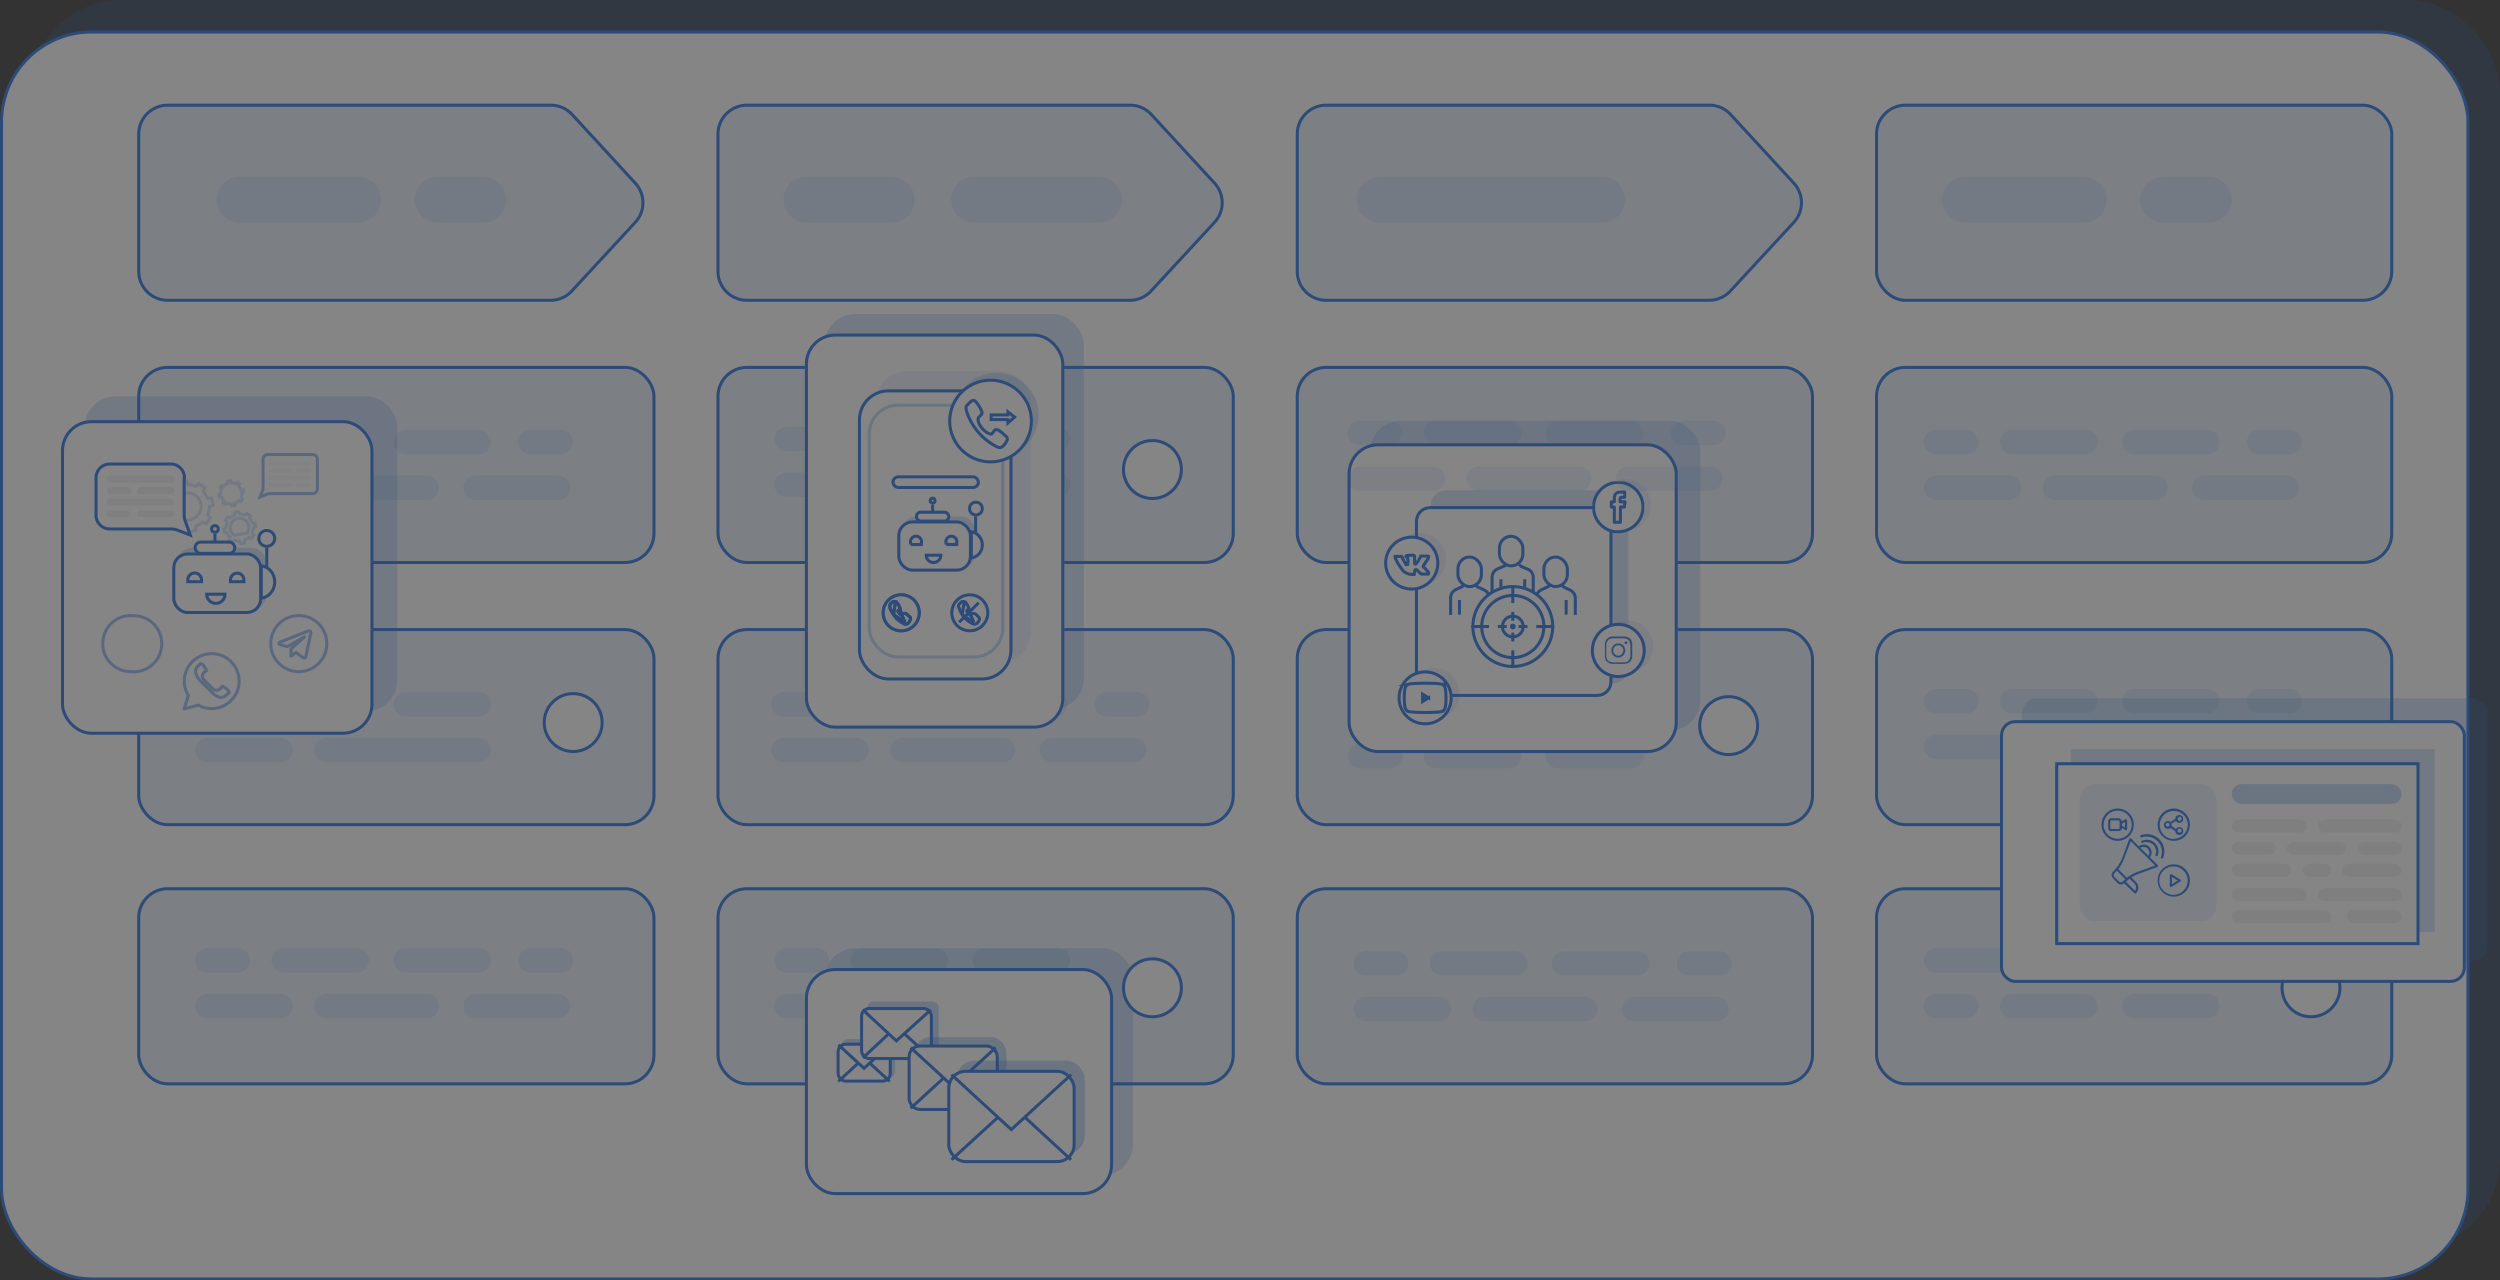 <svg width="820" height="420" fill="none" xmlns="http://www.w3.org/2000/svg"><rect width="100%" height="100%" fill="#333333" stroke="none"/><g opacity=".4"><rect x="10" width="810" height="410" rx="30" fill="#246EDE" fill-opacity=".2"/><rect x=".5" y="10.5" width="809" height="409" rx="29.5" fill="#fff" stroke="#246EDE"/><rect x="45.5" y="120.5" width="169" height="64" rx="9.5" fill="#246EDE" fill-opacity=".1" stroke="#246EDE"/><path d="M45.5 44a9.5 9.5 0 0 1 9.5-9.5h125.6a9.5 9.5 0 0 1 7 3l20.8 22.6a9.5 9.5 0 0 1 0 12.8l-20.8 22.5a9.5 9.5 0 0 1-7 3.1H55a9.5 9.5 0 0 1-9.5-9.5V44zm190 0a9.5 9.5 0 0 1 9.5-9.5h125.6a9.5 9.5 0 0 1 7 3l20.8 22.6a9.5 9.5 0 0 1 0 12.8l-20.8 22.5a9.5 9.5 0 0 1-7 3.1H245a9.5 9.5 0 0 1-9.5-9.5V44zm190 0a9.5 9.5 0 0 1 9.5-9.5h125.6a9.5 9.5 0 0 1 7 3l20.8 22.6a9.5 9.5 0 0 1 0 12.8l-20.8 22.5a9.5 9.5 0 0 1-7 3.1H435a9.5 9.5 0 0 1-9.5-9.5V44z" fill="#246EDE" fill-opacity=".1" stroke="#246EDE"/><path opacity=".1" d="M82 145a4 4 0 0 0-4-4H68a4 4 0 0 0 0 8h10a4 4 0 0 0 4-4z" fill="#246EDE"/><rect x="45.5" y="206.5" width="169" height="64" rx="9.5" fill="#246EDE" fill-opacity=".1" stroke="#246EDE"/><path opacity=".1" d="M188 145a4 4 0 0 0-4-4h-10a4 4 0 0 0 0 8h10a4 4 0 0 0 4-4z" fill="#246EDE"/><rect x="45.5" y="291.5" width="169" height="64" rx="9.5" fill="#246EDE" fill-opacity=".1" stroke="#246EDE"/><rect x="235.5" y="120.5" width="169" height="64" rx="9.5" fill="#246EDE" fill-opacity=".1" stroke="#246EDE"/><path opacity=".1" d="M121 145a4 4 0 0 0-4-4H93a4 4 0 0 0 0 8h24a4 4 0 0 0 4-4zm-39 86a4 4 0 0 0-4-4H68a4 4 0 0 0 0 8h10a4 4 0 0 0 4-4zm39 0a4 4 0 0 0-4-4H93a4 4 0 0 0 0 8h24a4 4 0 0 0 4-4zm150 0a4 4 0 0 0-4-4h-10a4 4 0 0 0 0 8h10a4 4 0 0 0 4-4zm191 85a4 4 0 0 0-4-4h-10a4 4 0 0 0 0 8h10a4 4 0 0 0 4-4zm187-171a4 4 0 0 0-4-4h-10a4 4 0 0 0 0 8h10a4 4 0 0 0 4-4zm0 85a4 4 0 0 0-4-4h-10a4 4 0 0 0 0 8h10a4 4 0 0 0 4-4zm-488-85a4 4 0 0 0-4-4h-24a4 4 0 0 0 0 8h24a4 4 0 0 0 4-4zm216 86a4 4 0 0 0-4-4h-10a4 4 0 0 0 0 8h10a4 4 0 0 0 4-4zm191 85a4 4 0 0 0-4-4h-10a4 4 0 0 0 0 8h10a4 4 0 0 0 4-4zm187-171a4 4 0 0 0-4-4h-10a4 4 0 0 0 0 8h10a4 4 0 0 0 4-4zm0 85a4 4 0 0 0-4-4h-10a4 4 0 0 0 0 8h10a4 4 0 0 0 4-4zm-594 1a4 4 0 0 0-4-4h-24a4 4 0 0 0 0 8h24a4 4 0 0 0 4-4zm-65 15a4 4 0 0 0-4-4H68a4 4 0 0 0 0 8h24a4 4 0 0 0 4-4zm0-86a4 4 0 0 0-4-4H68a4 4 0 0 0 0 8h24a4 4 0 0 0 4-4zm214 71a4 4 0 0 0-4-4h-24a4 4 0 0 0 0 8h24a4 4 0 0 0 4-4zm191 85a4 4 0 0 0-4-4h-24a4 4 0 0 0 0 8h24a4 4 0 0 0 4-4zm187-171a4 4 0 0 0-4-4h-24a4 4 0 0 0 0 8h24a4 4 0 0 0 4-4zm0 85a4 4 0 0 0-4-4h-24a4 4 0 0 0 0 8h24a4 4 0 0 0 4-4zm-527 16a4 4 0 0 0-4-4h-50a4 4 0 0 0 0 8h50a4 4 0 0 0 4-4z" fill="#246EDE"/><rect x="235.5" y="206.5" width="169" height="64" rx="9.5" fill="#246EDE" fill-opacity=".1" stroke="#246EDE"/><path opacity=".1" d="M144 160a4 4 0 0 0-4-4h-33a4 4 0 0 0 0 8h33a4 4 0 0 0 4-4zm206 71a4 4 0 0 0-4-4h-24a4 4 0 0 0 0 8h24a4 4 0 0 0 4-4zm191 85a4 4 0 0 0-4-4h-24a4 4 0 0 0 0 8h24a4 4 0 0 0 4-4zm187-171a4 4 0 0 0-4-4h-24a4 4 0 0 0 0 8h24a4 4 0 0 0 4-4zm0 85a4 4 0 0 0-4-4h-24a4 4 0 0 0 0 8h24a4 4 0 0 0 4-4z" fill="#246EDE"/><rect x="235.5" y="291.5" width="169" height="64" rx="9.5" fill="#246EDE" fill-opacity=".1" stroke="#246EDE"/><path opacity=".1" d="M187 160a4 4 0 0 0-4-4h-27a4 4 0 0 0 0 8h27a4 4 0 0 0 4-4z" fill="#246EDE"/><rect x="425.5" y="120.5" width="169" height="64" rx="9.5" fill="#246EDE" fill-opacity=".1" stroke="#246EDE"/><path opacity=".1" d="M285 246a4 4 0 0 0-4-4h-24a4 4 0 0 0 0 8h24a4 4 0 0 0 4-4zm191 85a4 4 0 0 0-4-4h-24a4 4 0 0 0 0 8h24a4 4 0 0 0 4-4zm187-171a4 4 0 0 0-4-4h-24a4 4 0 0 0 0 8h24a4 4 0 0 0 4-4zm0 85a4 4 0 0 0-4-4h-24a4 4 0 0 0 0 8h24a4 4 0 0 0 4-4z" fill="#246EDE"/><rect x="425.5" y="206.5" width="169" height="64" rx="9.5" fill="#246EDE" fill-opacity=".1" stroke="#246EDE"/><rect x="425.5" y="291.5" width="169" height="64" rx="9.5" fill="#246EDE" fill-opacity=".1" stroke="#246EDE"/><path opacity=".1" d="M649 330a4 4 0 0 0-4-4h-10a4 4 0 0 0 0 8h10a4 4 0 0 0 4-4zm-189-82a4 4 0 0 0-4-4h-10a4 4 0 0 0 0 8h10a4 4 0 0 0 4-4z" fill="#246EDE"/><rect x="615.5" y="120.5" width="169" height="64" rx="9.5" fill="#246EDE" fill-opacity=".1" stroke="#246EDE"/><path opacity=".1" d="M333 246a4 4 0 0 0-4-4h-33a4 4 0 0 0 0 8h33a4 4 0 0 0 4-4zm191 85a4 4 0 0 0-4-4h-33a4 4 0 0 0 0 8h33a4 4 0 0 0 4-4zm164-1a4 4 0 0 0-4-4h-24a4 4 0 0 0 0 8h24a4 4 0 0 0 4-4zm-189-82a4 4 0 0 0-4-4h-24a4 4 0 0 0 0 8h24a4 4 0 0 0 4-4zm212-88a4 4 0 0 0-4-4h-33a4 4 0 0 0 0 8h33a4 4 0 0 0 4-4zm0 85a4 4 0 0 0-4-4h-33a4 4 0 0 0 0 8h33a4 4 0 0 0 4-4zM272 144a4 4 0 0 0-4-4h-10a4 4 0 0 0 0 8h10a4 4 0 0 0 4-4zm0 171a4 4 0 0 0-4-4h-10a4 4 0 0 0 0 8h10a4 4 0 0 0 4-4zm456 15a4 4 0 0 0-4-4h-24a4 4 0 0 0 0 8h24a4 4 0 0 0 4-4zm-189-82a4 4 0 0 0-4-4h-24a4 4 0 0 0 0 8h24a4 4 0 0 0 4-4z" fill="#246EDE"/><rect x="615.5" y="34.5" width="169" height="64" rx="9.5" fill="#246EDE" fill-opacity=".1" stroke="#246EDE"/><path opacity=".1" d="M376 246a4 4 0 0 0-4-4h-27a4 4 0 0 0 0 8h27a4 4 0 0 0 4-4zm-65-102a4 4 0 0 0-4-4h-24a4 4 0 0 0 0 8h24a4 4 0 0 0 4-4zm0 171a4 4 0 0 0-4-4h-24a4 4 0 0 0 0 8h24a4 4 0 0 0 4-4zm352 0a4 4 0 0 0-4-4h-24a4 4 0 0 0 0 8h24a4 4 0 0 0 4-4zm-189-84a4 4 0 0 0-4-4h-24a4 4 0 0 0 0 8h24a4 4 0 0 0 4-4zm-123-87a4 4 0 0 0-4-4h-24a4 4 0 0 0 0 8h24a4 4 0 0 0 4-4zm0 171a4 4 0 0 0-4-4h-24a4 4 0 0 0 0 8h24a4 4 0 0 0 4-4zm216 16a4 4 0 0 0-4-4h-27a4 4 0 0 0 0 8h27a4 4 0 0 0 4-4zm187-171a4 4 0 0 0-4-4h-27a4 4 0 0 0 0 8h27a4 4 0 0 0 4-4zm-468-1a4 4 0 0 0-4-4h-24a4 4 0 0 0 0 8h24a4 4 0 0 0 4-4zm0 171a4 4 0 0 0-4-4h-24a4 4 0 0 0 0 8h24a4 4 0 0 0 4-4zm442-15a4 4 0 0 0-4-4h-50a4 4 0 0 0 0 8h50a4 4 0 0 0 4-4zm-189-84a4 4 0 0 0-4-4h-50a4 4 0 0 0 0 8h50a4 4 0 0 0 4-4zm-188-72a4 4 0 0 0-4-4h-50a4 4 0 0 0 0 8h50a4 4 0 0 0 4-4zm0 171a4 4 0 0 0-4-4h-50a4 4 0 0 0 0 8h50a4 4 0 0 0 4-4zm403-85a4 4 0 0 0-4-4h-27a4 4 0 0 0 0 8h27a4 4 0 0 0 4-4z" fill="#246EDE"/><rect x="615.5" y="206.5" width="169" height="64" rx="9.5" fill="#246EDE" fill-opacity=".1" stroke="#246EDE"/><rect x="615.5" y="291.5" width="169" height="64" rx="9.5" fill="#246EDE" fill-opacity=".1" stroke="#246EDE"/><rect opacity=".2" x="27.8" y="130" width="102.5" height="103.2" rx="10" fill="#246EDE"/><rect x="20.5" y="138.3" width="101.5" height="102.2" rx="9.5" fill="#fff" stroke="#246EDE"/><path opacity=".2" d="M68.2 168.5l-.1.3.2.2.7.8-.7 1-.6 1-1-.4-.3-.2-.2.2a7 7 0 0 1-1.7 1.1l-.3.1V174l-1.2.2-1.1.3-.4-1-.2-.3H61a7 7 0 0 1-1.9-.5h-.3l-.2.1-.8.8-1-.7-1-.7.5-1v-.2l-.1-.3a7 7 0 0 1-1-1.6l-.2-.3H53.6l-.2-1.2-.2-1.2 1-.4.3-.1v-.3c0-.7.2-1.3.4-2v-.2l-.1-.2-.8-.8.7-1 .7-1 1 .4.3.2.2-.2a7 7 0 0 1 1.7-1.1l.2-.1v-1.4l1.2-.2 1.2-.3.4 1 .1.3h.3a7 7 0 0 1 2 .4l.2.2.3-.3.7-.7 1 .7h0l1 .7-.4 1-.1.2.2.3a7 7 0 0 1 1 1.6l.2.3h1.3l.3 1.2.2 1.2-1 .4h-.3v.4a7 7 0 0 1-.4 2zm-10.3-5a4.4 4.4 0 0 0 1.1 6.3 4.4 4.4 0 0 0 6.2-1.2 4.4 4.4 0 0 0-7.3-5z" fill="#fff" stroke="#246EDE"/><path opacity=".2" d="M79.6 161.6l-.2.2v.3l-.3 1v.2l.1.2.3.3-.3.3.5.3-.5-.3-.2.4-.3-.1-.3-.2-.3.2a3.4 3.4 0 0 1-.8.6h-.2v.8h-.5l-.4.1-.1-.3-.1-.3h-.4a3.4 3.4 0 0 1-.9-.2l-.3-.1-.2.2-.3.2-.3-.2-.4-.3.2-.3v-.3l-.1-.2a3.4 3.4 0 0 1-.5-.8l-.2-.3H72l-.1-.4-.1-.5h.3l.3-.2v-.3l.2-1 .2-.3-.3-.2-.2-.2.2-.4.3-.3.3.1.3.1.2-.2a3.4 3.4 0 0 1 .8-.5l.3-.1v-.7h.5l.4-.2.1.4.1.3h.3c.4 0 .7 0 1 .2h.3l.2-.1.3-.3.3.3h0l.4.2-.2.3-.1.3.2.3.5.8.1.3h.7l.1.4v.4l-.3.1z" stroke="#246EDE"/><path opacity=".2" d="M82.8 174.6l-.1.3.2.2.4.4-.4.5-.4.6-.5-.2-.3-.2-.2.2a4.4 4.4 0 0 1-1 .7l-.3.1V178.1l-.6.1-.7.1-.2-.5-.1-.3h-.3a4.4 4.4 0 0 1-1.2-.3h-.3l-.2.2-.4.3-.6-.3-.5-.4.2-.5.2-.3-.2-.2a4.4 4.4 0 0 1-.7-1l-.1-.3h-.9l-.1-.7-.1-.6.5-.2.3-.1v-.3a4.4 4.4 0 0 1 .2-1.2l.1-.3-.2-.3-.4-.4.4-.5.4-.5.5.2.3.1.2-.2a4.4 4.4 0 0 1 1-.6l.3-.2v-.8l.7-.2h.6l.2.4.1.3h.3l1.2.3.3.1.2-.2.4-.4.6.4h0l.5.3-.2.6-.1.2.2.3c.2.3.5.6.6 1l.2.3h.8l.1.6.2.7-.6.2h-.2v.4l-.3 1.2zm-6.7-3.3a3 3 0 0 0 .8 4.3l4.2-.8s0 0 0 0a3 3 0 0 0-5-3.5z" fill="#fff" stroke="#246EDE"/><rect opacity=".2" x="58" y="179.7" width="29.5" height="20.2" rx="5" fill="#246EDE"/><rect x="57" y="181.7" width="28.5" height="19.2" rx="4.5" fill="#fff" stroke="#246EDE"/><rect x="64" y="177.8" width="13" height="3.7" rx="1.8" fill="#fff" stroke="#246EDE"/><path d="M61.6 190.8v-.6a2.2 2.2 0 0 1 4.5 0v.6h-4.5zm14 0v-.6a2.2 2.2 0 0 1 4.4 0v.6h-4.4zm-1.8 4.1a3 3 0 0 1-6 0h6zm16.3-4c0 2.8-2 5-4.4 5.3v-10.6c2.5.3 4.4 2.5 4.4 5.3z" fill="#fff" stroke="#246EDE"/><path d="M87.5 185.9v-6.2" stroke="#246EDE"/><circle cx="87.5" cy="176.6" r="2.6" fill="#fff" stroke="#246EDE"/><circle cx="70.5" cy="173.5" r="1.1" fill="#fff" stroke="#246EDE"/><path d="M70.5 178.1v-3" stroke="#246EDE"/><g opacity=".5" stroke="#246EDE"><circle cx="98" cy="211.1" r="9.2" fill="#fff"/><path d="M101 207l-9.1 3.6c-.6.3-.6.6-.1.8l2.4.7 5.7-3.2-4.4 3.9-.1 2.4c.2 0 .3 0 .5-.2L97 214l2.5 1.8c.4.2.7 0 .8-.4l1.6-7.5c.3-1.2-.7-1-.9-.9z" stroke-linecap="square" stroke-linejoin="round"/></g><g clip-path="url(#clip0)" fill="#fff" stroke="#246EDE" opacity=".5"><path d="M60.4 232.5l1.3-4.1.1-.2-.1-.2a9 9 0 1 1 3.6 3.4l-.2-.1h-.2l-4.5 1.2z"/><path d="M75.1 226.8h0a.4.4 0 0 1 0 .5s0 0 0 0l-.7.5c-.8.9-1.6 1-2.4.9a6 6 0 0 1-2.7-1.8l-1.7-1.7-1.7-1.7a6 6 0 0 1-1.7-2.7c-.2-.8 0-1.6.8-2.4l.6-.6a.4.4 0 0 1 .5 0h0l.5.3.5.7a10.3 10.3 0 0 1 .5.8h0l.1.3s0 0 0 0h0a.1.1 0 0 1 0 0h0l.2.5-.3-.4h0v0h0a20.6 20.6 0 0 0-.6.5 1.6 1.6 0 0 0-.2.2h0c-.3.4-.4.8-.4 1.3 0 .4.3.8.6 1.1l1.4 1.4 1.3 1.3c.3.3.7.6 1.2.6.4 0 .8-.1 1.2-.4v0l.2-.2a18 18 0 0 0 .5-.5h0v0h0l-.3-.4.3.3h.1a.1.1 0 0 1 0 0h0a.5.5 0 0 1 .3 0h0a10.4 10.4 0 0 1 .8.5l.7.6.4.5z"/></g><path d="M42.9 202a9.2 9.2 0 1 1 0 18.3 9.2 9.2 0 1 1 0-18.4z" stroke="#246EDE" opacity=".5"/><path d="M60.5 156.7a4.5 4.5 0 0 0-4.5-4.5H36a4.5 4.5 0 0 0-4.5 4.5V169a4.5 4.5 0 0 0 4.5 4.5H56c.7 0 1.3.1 2 .3l4.4 1.7-1.6-4.5a5.5 5.5 0 0 1-.4-2v-12.2z" fill="#fff" stroke="#246EDE"/><path d="M35.1 164.7c0-.7.5-1.2 1.2-1.2H56a1.2 1.2 0 0 1 0 2.4H36.3c-.7 0-1.2-.6-1.2-1.2zm0-7.5c0-.7.5-1.2 1.2-1.2H56a1.2 1.2 0 1 1 0 2.3H36.3c-.7 0-1.2-.5-1.2-1.1zm10 11.3c0-.7.4-1.2 1-1.2h10a1.2 1.2 0 0 1 0 2.3H46c-.6 0-1-.5-1-1.1zm0-7.6c0-.6.4-1.2 1-1.2h10a1.2 1.2 0 1 1 0 2.4H46c-.6 0-1-.5-1-1.2zm-10 7.6c0-.7.5-1.2 1.2-1.2h5.6a1.2 1.2 0 0 1 0 2.3h-5.6c-.7 0-1.2-.5-1.2-1.1zm0-7.6c0-.6.5-1.2 1.2-1.2h5.6a1.2 1.2 0 1 1 0 2.4h-5.6c-.7 0-1.2-.5-1.2-1.2z" fill="#F1F1F1"/><g opacity=".5"><path d="M87.9 162l.1.5-.1-.5-2.6 1 1-2.6v-9.8a1.5 1.5 0 0 1 1.6-1.5h14.7a1.5 1.5 0 0 1 1.5 1.5v9.8a1.5 1.5 0 0 1-1.5 1.5H88.7l-.8.1z" fill="#fff" stroke="#246EDE"/><rect width="13.7" height="1.5" rx=".7" transform="matrix(-1 0 0 1 102 156)" fill="#F1F1F1"/><rect width="13.7" height="1.5" rx=".7" transform="matrix(-1 0 0 1 102 151.3)" fill="#F1F1F1"/><rect width="7.6" height="1.5" rx=".7" transform="matrix(-1 0 0 1 95.8 158.3)" fill="#F1F1F1"/><rect width="7.6" height="1.5" rx=".7" transform="matrix(-1 0 0 1 95.8 153.6)" fill="#F1F1F1"/><rect width="5" height="1.5" rx=".7" transform="matrix(-1 0 0 1 102 158.3)" fill="#F1F1F1"/><rect width="5" height="1.5" rx=".7" transform="matrix(-1 0 0 1 102 153.6)" fill="#F1F1F1"/></g><rect opacity=".2" x="449.4" y="138" width="108.3" height="101.6" rx="10" fill="#246EDE"/><rect x="442.5" y="145.9" width="107.3" height="100.6" rx="9.5" fill="#fff" stroke="#246EDE"/><rect opacity=".2" x="469.3" y="160.8" width="64.8" height="63.3" rx="5" fill="#246EDE"/><rect x="464.6" y="166.5" width="63.8" height="61.6" rx="4.5" fill="#fff" stroke="#246EDE"/><path d="M465.8 191.9a8.5 8.5 0 0 1-8.6-8.6 8.5 8.5 0 0 1 8.6-8.5 8.5 8.5 0 0 1 8.5 8.5 8.5 8.5 0 0 1-8.5 8.6z" fill="#246EDE" fill-opacity=".3" opacity=".3"/><path d="M463 193.2a8.5 8.5 0 0 1-8.5-8.5 8.5 8.5 0 0 1 8.5-8.5 8.5 8.5 0 0 1 8.6 8.5 8.5 8.5 0 0 1-8.6 8.5z" fill="#fff" stroke="#246EDE" stroke-miterlimit="10"/><path d="M468.5 187.8v-.1l-1.1-1.3-.5-.4a.4.4 0 0 1 0-.5l.5-.7c0-.3.2-.4.3-.5.7-1 1-1.5.9-1.7v-.1l-.3-.1a.5.5 0 0 0-.3 0h-2 0v.1l-.7 1.3-.4.6-.3.4-.3.2s0 .1 0 0h-.2l-.1-.1v-2.4l-.1-.2-.1-.1-.2-.1h-.8l-1.4.1-.2.2c-.1.1 0 .2 0 .2.2 0 .4 0 .5.2h0v.3l.1.4V184.7l-.1.3v.1h-.1l-.2.1a.3.3 0 0 1-.2 0c0-.1 0-.2-.2-.3a1.6 1.6 0 0 1-.2-.4l-.4-.6v-.2l-.3-.4a7.4 7.4 0 0 0-.2-.6.6.6 0 0 0-.2-.2h-2.1 0V182.9a16.9 16.9 0 0 0 1.5 2.8l.6.8.4.6.2.1.1.2.4.3.6.3a3 3 0 0 0 1.6.4h.6a.4.4 0 0 0 .3 0v-.1V187.9l.1-.5.1-.3.2-.1v-.1h.4l.4.4.4.4.4.4h.1l.3.2h1.8a.8.8 0 0 0 .4 0l.1-.3v-.1l-.1-.1z" stroke="#246EDE" stroke-miterlimit="10"/><path opacity=".3" d="M533.7 220.6a8.5 8.5 0 0 1-8.5-8.5 8.5 8.5 0 0 1 8.5-8.6 8.5 8.5 0 0 1 8.6 8.6 8.5 8.5 0 0 1-8.6 8.5z" fill="#246EDE" fill-opacity=".3"/><path d="M530.8 221.9a8.5 8.5 0 0 1-8.5-8.6 8.5 8.5 0 0 1 8.5-8.5 8.5 8.5 0 0 1 8.5 8.5 8.5 8.5 0 0 1-8.5 8.6z" fill="#fff" stroke="#246EDE" stroke-miterlimit="10"/><path d="M534.5 210.6h0a1.5 1.5 0 0 0-.4-.6 1.5 1.5 0 0 0-.5-.4l-1-.2h-1.8 0-1.9 0l-.7.2h-.2 0a1.5 1.5 0 0 0-.5.4l-.4.6-.2.8v3.8a3.7 3.7 0 0 0 .2.9h0a1.5 1.5 0 0 0 .4.6l.5.3 1 .2h3.7v0h0l.7-.1h.2v0h0l.5-.4.4-.6c.1-.2.2-.4.2-.9v-1.9-1.4a9.4 9.4 0 0 1 0-.5h0l-.2-.7a2.1 2.1 0 0 1 0-.1zm-6.7-1.6h0c.2-.2.6-.2 1-.3H532.8c.5 0 .8.1 1.1.3.3 0 .5.2.8.5h0c.3.2.4.4.5.8h0c.2.2.2.6.2 1v3.9c0 .5 0 .8-.2 1.1l-.5.8h0l-.8.5h0l-1 .2h-4c-.4 0-.7 0-1-.2l-.8-.5h0a2 2 0 0 1-.5-.8h0c-.2-.3-.2-.6-.2-1v-2-2c0-.4 0-.7.2-1 .1-.3.2-.6.5-.8h0c.2-.3.5-.4.8-.5z" fill="#246EDE" stroke="#fff" stroke-width=".1"/><path d="M528.5 213.3a2.3 2.3 0 0 1 2.3-2.3c1.3 0 2.3 1 2.3 2.3a2.3 2.3 0 0 1-2.3 2.4 2.3 2.3 0 0 1-2.3-2.4zm.7 0c0 1 .7 1.7 1.6 1.7.9 0 1.6-.8 1.6-1.7s-.7-1.6-1.6-1.6-1.6.7-1.6 1.6zm4.6-2.5a.5.5 0 0 1-.5.5.5.5 0 0 1-.5-.5.5.5 0 0 1 .5-.5c.3 0 .5.3.5.5z" fill="#246EDE" stroke="#fff" stroke-width=".1"/><path opacity=".3" d="M533 174.2a8.5 8.5 0 0 1-8.5-8.5 8.5 8.5 0 0 1 8.5-8.6 8.5 8.5 0 0 1 8.5 8.6 8.5 8.5 0 0 1-8.5 8.5z" fill="#246EDE" fill-opacity=".3"/><g clip-path="url(#clip1)" fill="#fff" stroke="#246EDE" stroke-miterlimit="10"><path d="M530.7 174.5a8.1 8.1 0 0 1-8-8.1 8.1 8.1 0 0 1 8-8.2 8.1 8.1 0 0 1 8.2 8.2 8.1 8.1 0 0 1-8.2 8z"/><path d="M529.5 171.3h2v-5h1.3l.2-1.7h-1.6v-.9c0-.4.1-.6.5-.6h1v-1.7h-1.3c-1.5 0-2.1.7-2.1 2v1.2h-1v1.7h1v5h0z" stroke-linecap="round" stroke-linejoin="round"/></g><path opacity=".3" d="M470.2 236a8.5 8.5 0 0 1-8.5-8.5 8.5 8.5 0 0 1 8.5-8.5 8.5 8.5 0 0 1 8.5 8.5 8.5 8.5 0 0 1-8.5 8.6z" fill="#246EDE" fill-opacity=".3"/><path d="M467.5 237.4a8.5 8.5 0 0 1-8.6-8.5 8.5 8.5 0 0 1 8.6-8.5 8.5 8.5 0 0 1 8.5 8.5 8.5 8.5 0 0 1-8.5 8.5z" fill="#fff" stroke="#246EDE" stroke-miterlimit="10"/><path d="M474 225.6c-.2-.6-.6-1.1-1.2-1.2-1-.3-5.3-.3-5.3-.3s-4.3 0-5.4.3a1.8 1.8 0 0 0-1.2 1.2c-.3 1-.3 3.3-.3 3.3s0 2.2.3 3.3c.2.6.6 1.1 1.2 1.2 1.1.3 5.4.3 5.4.3s4.2 0 5.3-.3a1.8 1.8 0 0 0 1.2-1.2c.3-1 .3-3.3.3-3.3s0-2.2-.3-3.3z" stroke="#246EDE" stroke-miterlimit="10"/><path d="M468.6 228.9l-2 1.2v-2.4l2 1.2z" fill="#246EDE" stroke="#246EDE"/><path d="M516.7 201.7v-5.5a3 3 0 0 0-1.6-2.6l-2.1-1a1.3 1.3 0 0 1-.6-.7m-4.2 0a1.3 1.3 0 0 1-.6.6l-2.1 1a3 3 0 0 0-1.6 2.7v5.5m-1-6.8v-5.5c0-1.1-.6-2.2-1.6-2.6l-2.3-1a1.4 1.4 0 0 1-.6-.7m-4.5 0c-.1.3-.3.5-.6.6l-2.3 1c-1 .5-1.6 1.6-1.6 2.7v5.5m-.9 6.8v-5.5a3 3 0 0 0-1.5-2.6l-2.2-1a1.3 1.3 0 0 1-.6-.7m-4.2 0c-.1.3-.3.5-.6.6l-2.1 1a3 3 0 0 0-1.5 2.7v5.5" stroke="#246EDE"/><rect x="491.8" y="175.9" width="7.7" height="9.7" rx="3.9" fill="#fff" stroke="#246EDE"/><rect x="478.2" y="182.7" width="7.7" height="9.7" rx="3.9" fill="#fff" stroke="#246EDE"/><rect x="506.4" y="182.7" width="7.7" height="9.7" rx="3.9" fill="#fff" stroke="#246EDE"/><path d="M513.7 196.8v4.8M492.3 190v4.8m7.8-4.8v4.8m-21.4 2v4.8" stroke="#246EDE"/><circle cx="496.2" cy="205.5" r="13.1" fill="#fff" stroke="#246EDE"/><circle cx="496.2" cy="205.5" r="10.2" fill="#fff" stroke="#246EDE"/><circle cx="496.2" cy="205.5" r="3.4" fill="#fff" stroke="#246EDE"/><circle r=".5" transform="matrix(-1 0 0 1 496.2 205.5)" fill="#fff" stroke="#246EDE" stroke-width=".9"/><path d="M496.2 192v5.8m0 2.9v2.9m0 9.7v5.8m0-11.6v2.9m-7.8-4.9h-5.8m11.6 0h-2.9m18.5 0h-5.9m-2.9 0h-2.9" stroke="#246EDE"/><rect opacity=".2" x="270.4" y="103" width="85.1" height="129.6" rx="10" fill="#246EDE"/><rect x="264.5" y="109.9" width="84.1" height="128.6" rx="9.5" fill="#fff" stroke="#246EDE"/><rect opacity=".3" x="287.4" y="121.7" width="50.7" height="95.5" rx="10" fill="#246EDE" fill-opacity=".3"/><rect x="281.9" y="128.2" width="49.7" height="94.5" rx="9.5" fill="#fff" stroke="#246EDE"/><rect x="284.6" y="132.4" width="44.8" height="83.6" rx="10" fill="#fff"/><rect x="285.1" y="132.9" width="43.8" height="82.6" rx="9.5" stroke="#246EDE" stroke-opacity=".3"/><rect opacity=".2" x="295.6" y="169.4" width="24.5" height="16.8" rx="5" fill="#246EDE"/><rect x="294.8" y="171.2" width="23.5" height="15.8" rx="4.5" fill="#fff" stroke="#246EDE"/><rect x="300.6" y="168" width="10.6" height="2.9" rx="1.4" fill="#fff" stroke="#246EDE"/><path d="M298.7 178.6v-.5a1.8 1.8 0 1 1 3.5 0v.5h-3.5zm11.6 0v-.5a1.8 1.8 0 1 1 3.5 0v.5h-3.5zm-1.7 3.5a2.4 2.4 0 0 1-4.8 0h4.8zm13.6-3.4c0 2.3-1.6 4-3.6 4.3v-8.6c2 .3 3.6 2.1 3.6 4.3z" fill="#fff" stroke="#246EDE"/><path d="M320 174.5v-5.1" stroke="#246EDE"/><circle cx="320.1" cy="166.8" r="2.1" fill="#fff" stroke="#246EDE"/><circle cx="305.9" cy="164.2" r=".8" fill="#fff" stroke="#246EDE"/><path d="M305.9 168.1v-2.6" stroke="#246EDE"/><circle opacity=".2" cx="326.8" cy="136.2" r="13.9" fill="#246EDE"/><circle cx="324.9" cy="138.1" r="13.4" fill="#fff" stroke="#246EDE"/><path d="M319.9 131.6a1.5 1.5 0 0 0-.3-.2 1 1 0 0 0-.6 0c-.2 0-.5.2-1 .7l-1 1c-.2.5-.2 1 .1 2a19.8 19.8 0 0 0 10 11.5c.4.2.5.2.9.2.3 0 .6-.1 1-.5.5-.4 1.1-1.3 1.3-1.8.2-.4.1-.8-.1-1.2l-1.6-1.4a13.3 13.3 0 0 0-1.1-.8 1 1 0 0 0-1-.1c-.2 0-.3.2-.7.7l-.4.5a1 1 0 0 1-.1.1c-.3.2-.7 0-1.4-.3a7.5 7.5 0 0 1-2.6-2.7c-.3-.6-.5-1.3-.5-1.7l.1-.6.5-.5c.5-.5.6-.6.7-.9 0-.3 0-.6-.3-1.1-.3-.9-1.5-2.6-2-3z" stroke="#246EDE"/><path d="M330.1 137.6h-5v-1.5h5.5v-1l2.2 1.7-2.2 1.9v-1h-.5z" stroke="#246EDE"/><rect x="292.9" y="156.4" width="28" height="3.5" rx="1.8" fill="#fff" stroke="#246EDE"/><circle cx="295.6" cy="201" r="5.9" fill="#fff" stroke="#246EDE"/><circle cx="295.6" cy="201" r="5.9" fill="#fff" stroke="#246EDE"/><path d="M294 197.4h0l.2.3a5.8 5.8 0 0 1 .8 1.1l-1-1.4zm0 0h0m0 0h0m0 0a1.1 1.1 0 0 0-.3 0m.2 0h-.2m0 0a1 1 0 0 0-.2-.1.9.9 0 0 0-.3 0 1 1 0 0 0-.4.1 4 4 0 0 0-.3.3h0a3.2 3.2 0 0 0-.3.2 1.7 1.7 0 0 0-.2.3h0a1.1 1.1 0 0 0-.1.6v.6h0a8.6 8.6 0 0 0 1.2 2.2l.6-4.3zm2.1 4.4l.2-.3a.8.8 0 0 1 .3-.2h0a1 1 0 0 1 .9 0h0a5.9 5.9 0 0 1 .5.4h0a8.2 8.2 0 0 1 .6.6l.2.1h0c.2.3.2.7 0 1h0a2.2 2.2 0 0 1-.2.5 2.6 2.6 0 0 1-.4.5h0c-.2.2-.4.3-.8.3m-1.3-3l1 2.4m-1-2.3h0a2.2 2.2 0 0 1-.2 0h0a2.1 2.1 0 0 1-.5-.5h0a2.6 2.6 0 0 1-.4-.5v0a1.8 1.8 0 0 1-.2-.4.3.3 0 0 1 0 0l.1-.1.3-.3a.9.9 0 0 0 .2-.4l-.1-.8.8 3zm1.3 2.9h0v-.5.5h0zm0 0a1 1 0 0 1-.3 0 1.5 1.5 0 0 1-.2-.1m0 0l.2-.5m-.2.5a8.2 8.2 0 0 1-3.5-3l3.7 2.5m-.2.5s0 0 0 0l.2-.5" stroke="#246EDE"/><path d="M294 197.4h0l.2.3a5.8 5.8 0 0 1 .8 1.1l-1-1.4zm0 0h0m0 0h0m0 0a1.1 1.1 0 0 0-.3 0m.2 0h-.2m0 0a1 1 0 0 0-.2-.1.9.9 0 0 0-.3 0 1 1 0 0 0-.4.1 4 4 0 0 0-.3.3h0a3.2 3.2 0 0 0-.3.2 1.7 1.7 0 0 0-.2.3h0a1.1 1.1 0 0 0-.1.6v.6h0a8.6 8.6 0 0 0 1.2 2.2l.6-4.3zm2.1 4.4l.2-.3a.8.8 0 0 1 .3-.2h0a1 1 0 0 1 .9 0h0a5.9 5.9 0 0 1 .5.4h0a8.2 8.2 0 0 1 .6.6l.2.1h0c.2.3.2.7 0 1h0a2.2 2.2 0 0 1-.2.5 2.6 2.6 0 0 1-.4.5h0c-.2.2-.4.3-.8.3m-1.3-3l1 2.4m-1-2.3h0a2.2 2.2 0 0 1-.2 0h0a2.1 2.1 0 0 1-.5-.5h0a2.6 2.6 0 0 1-.4-.5v0a1.8 1.8 0 0 1-.2-.4.3.3 0 0 1 0 0l.1-.1.3-.3a.9.9 0 0 0 .2-.4l-.1-.8.8 3zm1.3 2.9h0v-.5.5h0zm0 0a1 1 0 0 1-.3 0 1.5 1.5 0 0 1-.2-.1m0 0l.2-.5m-.2.5a8.2 8.2 0 0 1-3.5-3l3.7 2.5m-.2.5s0 0 0 0l.2-.5" stroke="#246EDE"/><circle cx="318.1" cy="201" r="5.9" fill="#fff" stroke="#246EDE"/><path d="M316.5 197.4h0l.3.3a5.8 5.8 0 0 1 .7 1.1l-1-1.4zm0 0h0m0 0h0m0 0a1.1 1.1 0 0 0-.2 0m.2 0h-.2m0 0a1 1 0 0 0-.3-.1.9.9 0 0 0-.3 0 1 1 0 0 0-.3.1 4 4 0 0 0-.3.3h0a3.2 3.2 0 0 0-.3.2 1.7 1.7 0 0 0-.2.3h0a1.1 1.1 0 0 0-.2.6c0 .2 0 .4.2.6h0a8.6 8.6 0 0 0 1 2.2l.7-4.3zm2 4.4l.3-.3a.8.8 0 0 1 .3-.2h0a1 1 0 0 1 .8 0h0a5.9 5.9 0 0 1 .6.4h0l.4.4.2.2.1.1h0c.3.3.3.7.2 1h0a2.2 2.2 0 0 1-.3.5 2.6 2.6 0 0 1-.4.5h0c-.3.2-.5.3-.8.3m-1.3-3l1 2.4m-1-2.3h0a2.2 2.2 0 0 1-.2 0h0a2.1 2.1 0 0 1-.5-.5h0a2.6 2.6 0 0 1-.4-.5v0a1.8 1.8 0 0 1-.2-.4.3.3 0 0 1 0 0v-.1l.4-.3a.9.9 0 0 0 .1-.4c.1-.2 0-.5 0-.8l.8 3zm1.3 2.9h0v-.5.5h0zm0 0a1 1 0 0 1-.3 0 1.5 1.5 0 0 1-.3-.1m0 0l.2-.5m-.2.5a8.2 8.2 0 0 1-3.5-3l3.7 2.5m-.2.5h0l.2-.5m-4.7 0l6.4-6.4" stroke="#246EDE"/><rect opacity=".2" x="270.5" y="311" width="101.1" height="74.5" rx="10" fill="#246EDE"/><rect x="264.5" y="318" width="100.1" height="73.5" rx="9.5" fill="#fff" stroke="#246EDE"/><rect opacity=".3" x="275.6" y="340.8" width="18" height="13.2" rx="3" fill="#246EDE"/><rect x="274.9" y="342.5" width="17.1" height="12.1" rx="2.5" fill="#fff" stroke="#246EDE"/><path d="M291.8 342.7l-8.4 7.7-8.4-7.7m16.8 12l-6.5-6m-10.3 6l6.5-6" stroke="#246EDE"/><rect opacity=".3" x="284.5" y="328.5" width="23.4" height="16.8" rx="2" fill="#246EDE"/><rect x="282.6" y="330.8" width="22.9" height="16.4" rx="2.5" fill="#fff" stroke="#246EDE"/><path d="M305.3 331.2L294 341.4 283 331.2m22.3 15.8l-8.7-8m-13.6 8l8.6-8" stroke="#246EDE"/><rect opacity=".3" x="300.1" y="340.2" width="30" height="21.6" rx="5" fill="#246EDE"/><rect x="298.2" y="343.1" width="28.9" height="20.8" rx="3.5" fill="#fff" stroke="#246EDE"/><path d="M326.6 343.6l-14 12.8-13.9-12.8m28 19.9l-11-10m-17 10l10.9-10" stroke="#246EDE"/><rect opacity=".3" x="313.7" y="347.9" width="42.1" height="30.6" rx="6" fill="#246EDE"/><rect x="311.2" y="351.4" width="41.1" height="29.6" rx="5.5" fill="#fff" stroke="#246EDE"/><path d="M351.3 352.5l-19.6 18-19.6-18m39.2 27.9l-15.2-14m-24 14l15.3-14" stroke="#246EDE"/><circle cx="188" cy="237" r="9.5" fill="#fff" stroke="#246EDE"/><circle cx="378" cy="154" r="9.5" fill="#fff" stroke="#246EDE"/><circle cx="378" cy="324" r="9.5" fill="#fff" stroke="#246EDE"/><circle cx="567" cy="238" r="9.5" fill="#fff" stroke="#246EDE"/><circle cx="758" cy="324" r="9.5" fill="#fff" stroke="#246EDE"/><rect opacity=".2" x="663.2" y="229" width="152.8" height="86.2" rx="5" fill="#246EDE"/><rect x="656.5" y="236.7" width="151.8" height="85.2" rx="4.5" fill="#fff" stroke="#246EDE"/><path opacity=".2" fill="#246EDE" d="M679.2 245.7h119.4v60H679.2z"/><path fill="#fff" stroke="#246EDE" d="M674.6 250.5h118.5v59H674.6z"/><rect opacity=".1" x="682.1" y="257.2" width="44.9" height="44.9" rx="5" fill="#246EDE"/><path d="M707.8 284.1a.4.4 0 0 0 0-.3l-2.6-2.6a2.6 2.6 0 0 0-3.7-3.6L699 275a.4.4 0 0 0-.6.1l-2.1 5.8a14 14 0 0 1-3.3 5.1 1.5 1.5 0 0 0 0 2l1.6 1.7a1.5 1.5 0 0 0 2.1 0l3.4 3.3a.4.4 0 0 0 .5 0 2.6 2.6 0 0 0 0-3.7l-1.5-1.5a13.8 13.8 0 0 1 2.7-1.3l5.8-2.1a.4.4 0 0 0 .2-.3zm-4.7-6.3a1.9 1.9 0 0 1 1.6 2.9l-2.7-2.6a1.9 1.9 0 0 1 1-.3zm-7.4 11.6a.8.8 0 0 1-.6-.2l-1.6-1.6a.8.8 0 0 1 0-1.1l.8-.9 2.8 2.8-.9.8a.8.8 0 0 1-.5.2zm4.4.4c.6.6.7 1.6.2 2.4l-3-3 1.2-1 1.6 1.6zm1.5-4a14.7 14.7 0 0 0-4 2.1l-2.8-2.8a14.7 14.7 0 0 0 2.1-4l2-5.2 8 8-5.3 1.9z" fill="#246EDE"/><path d="M706.9 276.6a3.8 3.8 0 0 0-4.1-.9.4.4 0 1 0 .2.7 3.1 3.1 0 0 1 4 4 .4.4 0 0 0 .7.3 3.8 3.8 0 0 0-.8-4.1z" fill="#246EDE"/><path d="M709 281.6a.4.4 0 0 0 .5-.2 5.7 5.7 0 0 0-7.4-7.4.4.4 0 0 0 .3.7 5 5 0 0 1 6.4 6.4.4.4 0 0 0 .2.5zm4-16.4a5.3 5.3 0 1 0 5.3 5.3 5.3 5.3 0 0 0-5.4-5.3zm0 10a4.6 4.6 0 1 1 4.6-4.7 4.6 4.6 0 0 1-4.7 4.6z" fill="#246EDE"/><path d="M714.9 269.9a1.3 1.3 0 1 0-1.4-1.3l-1.6 1a1.3 1.3 0 1 0 0 2l1.6 1a1.3 1.3 0 1 0 .2-.7l-1.4-1v-.8l1.4-.8c.3.4.7.6 1.2.6zm0-2a.6.6 0 1 1 0 1.3.6.6 0 0 1 0-1.2zm-3.9 3.2a.6.6 0 1 1 0-1.2.6.6 0 0 1 0 1.2zm3.9.7a.6.6 0 1 1 0 1.3.6.6 0 0 1 0-1.3zm-2 11.7a5.3 5.3 0 1 0 5.4 5.3 5.3 5.3 0 0 0-5.4-5.3zm0 10a4.6 4.6 0 1 1 0-9.3 4.6 4.6 0 0 1 0 9.3z" fill="#246EDE"/><path d="M715.1 288.5l-2.9-1.8a.4.4 0 0 0-.5.3v3.6a.4.4 0 0 0 .5.3l3-1.8a.4.4 0 0 0 0-.6zm-2.7 1.5v-2.3l1.9 1.1-1.9 1.2zm-17.8-14.2a5.3 5.3 0 1 0 0-10.6 5.3 5.3 0 0 0 0 10.6zm0-9.9a4.6 4.6 0 1 1-4.6 4.6 4.6 4.6 0 0 1 4.6-4.6z" fill="#246EDE"/><path d="M692.5 272.6h2.5a1 1 0 0 0 1-1l1.2.7a.3.3 0 0 0 .4 0 .4.4 0 0 0 .1-.3v-3a.4.4 0 0 0-.5-.3l-1.3.7a1 1 0 0 0-1-1h-2.4a1 1 0 0 0-1 1v2.3c0 .5.4 1 1 1zm4.5-3v1.8l-1-.6v-.6l1-.6zm-4.8-.3s.1-.2.3-.2h2.5l.2.2v2.4c0 .1 0 .2-.2.2h-2.5a.2.2 0 0 1-.3-.2v-2.4z" fill="#246EDE"/><rect opacity=".3" x="732" y="257.2" width="55.7" height="6.5" rx="3.3" fill="#246EDE"/><rect x="732" y="268.8" width="24.6" height="4.3" rx="2.2" fill="#F1F1F1"/><rect x="732" y="291.3" width="24.6" height="4.3" rx="2.2" fill="#F1F1F1"/><rect x="732" y="298.5" width="32.6" height="4.3" rx="2.2" fill="#F1F1F1"/><rect x="760.3" y="268.8" width="27.5" height="4.3" rx="2.2" fill="#F1F1F1"/><rect x="760.3" y="291.3" width="27.5" height="4.3" rx="2.2" fill="#F1F1F1"/><rect x="769.7" y="298.5" width="18.1" height="4.3" rx="2.2" fill="#F1F1F1"/><rect x="732" y="276.1" width="14.5" height="4.3" rx="2.2" fill="#F1F1F1"/><rect x="750.1" y="276.1" width="19.5" height="4.3" rx="2.2" fill="#F1F1F1"/><rect x="773.3" y="276.1" width="14.5" height="4.3" rx="2.2" fill="#F1F1F1"/><rect x="732" y="283.3" width="19.5" height="4.3" rx="2.2" fill="#F1F1F1"/><rect x="755.2" y="283.3" width="9.4" height="4.3" rx="2.2" fill="#F1F1F1"/><rect x="768.2" y="283.3" width="19.5" height="4.3" rx="2.2" fill="#F1F1F1"/><path opacity=".1" d="M82 315a4 4 0 0 0-4-4H68a4 4 0 0 0 0 8h10a4 4 0 0 0 4-4zm378-173a4 4 0 0 0-4-4h-10a4 4 0 0 0 0 8h10a4 4 0 0 0 4-4zM188 315a4 4 0 0 0-4-4h-10a4 4 0 0 0 0 8h10a4 4 0 0 0 4-4zm378-173a4 4 0 0 0-4-4h-10a4 4 0 0 0 0 8h10a4 4 0 0 0 4-4zM121 315a4 4 0 0 0-4-4H93a4 4 0 0 0 0 8h24a4 4 0 0 0 4-4zm378-173a4 4 0 0 0-4-4h-24a4 4 0 0 0 0 8h24a4 4 0 0 0 4-4zM161 315a4 4 0 0 0-4-4h-24a4 4 0 0 0 0 8h24a4 4 0 0 0 4-4zm378-173a4 4 0 0 0-4-4h-24a4 4 0 0 0 0 8h24a4 4 0 0 0 4-4zM96 330a4 4 0 0 0-4-4H68a4 4 0 0 0 0 8h24a4 4 0 0 0 4-4zm378-173a4 4 0 0 0-4-4h-24a4 4 0 0 0 0 8h24a4 4 0 0 0 4-4zM144 330a4 4 0 0 0-4-4h-33a4 4 0 0 0 0 8h33a4 4 0 0 0 4-4zm378-173a4 4 0 0 0-4-4h-33a4 4 0 0 0 0 8h33a4 4 0 0 0 4-4zM187 330a4 4 0 0 0-4-4h-27a4 4 0 0 0 0 8h27a4 4 0 0 0 4-4zm378-173a4 4 0 0 0-4-4h-27a4 4 0 0 0 0 8h27a4 4 0 0 0 4-4zM125 65.5a7.5 7.5 0 0 0-7.5-7.5h-39a7.5 7.5 0 0 0 0 15h39a7.5 7.5 0 0 0 7.5-7.5zm175 0a7.5 7.5 0 0 0-7.5-7.5h-28a7.5 7.5 0 0 0 0 15h28a7.5 7.5 0 0 0 7.5-7.5zm233 0a7.5 7.5 0 0 0-7.5-7.5h-73a7.5 7.5 0 0 0 0 15h73a7.5 7.5 0 0 0 7.5-7.5zm158 0a7.5 7.5 0 0 0-7.5-7.5h-39a7.5 7.5 0 0 0 0 15h39a7.5 7.5 0 0 0 7.5-7.5zm-525 0a7.5 7.5 0 0 0-7.5-7.5h-15a7.5 7.5 0 0 0 0 15h15a7.5 7.5 0 0 0 7.5-7.5zm202 0a7.5 7.5 0 0 0-7.5-7.5h-41a7.5 7.5 0 0 0 0 15h41a7.5 7.5 0 0 0 7.5-7.5zm364 0a7.5 7.5 0 0 0-7.5-7.5h-15a7.5 7.5 0 0 0 0 15h15a7.5 7.5 0 0 0 7.5-7.5z" fill="#246EDE"/></g><defs><clipPath id="clip0"><path fill="#fff" d="M59.6 213.8H79v19.4H59.6z"/></clipPath><clipPath id="clip1"><path fill="#fff" d="M522.3 157.9h17v17h-17z"/></clipPath></defs></svg>